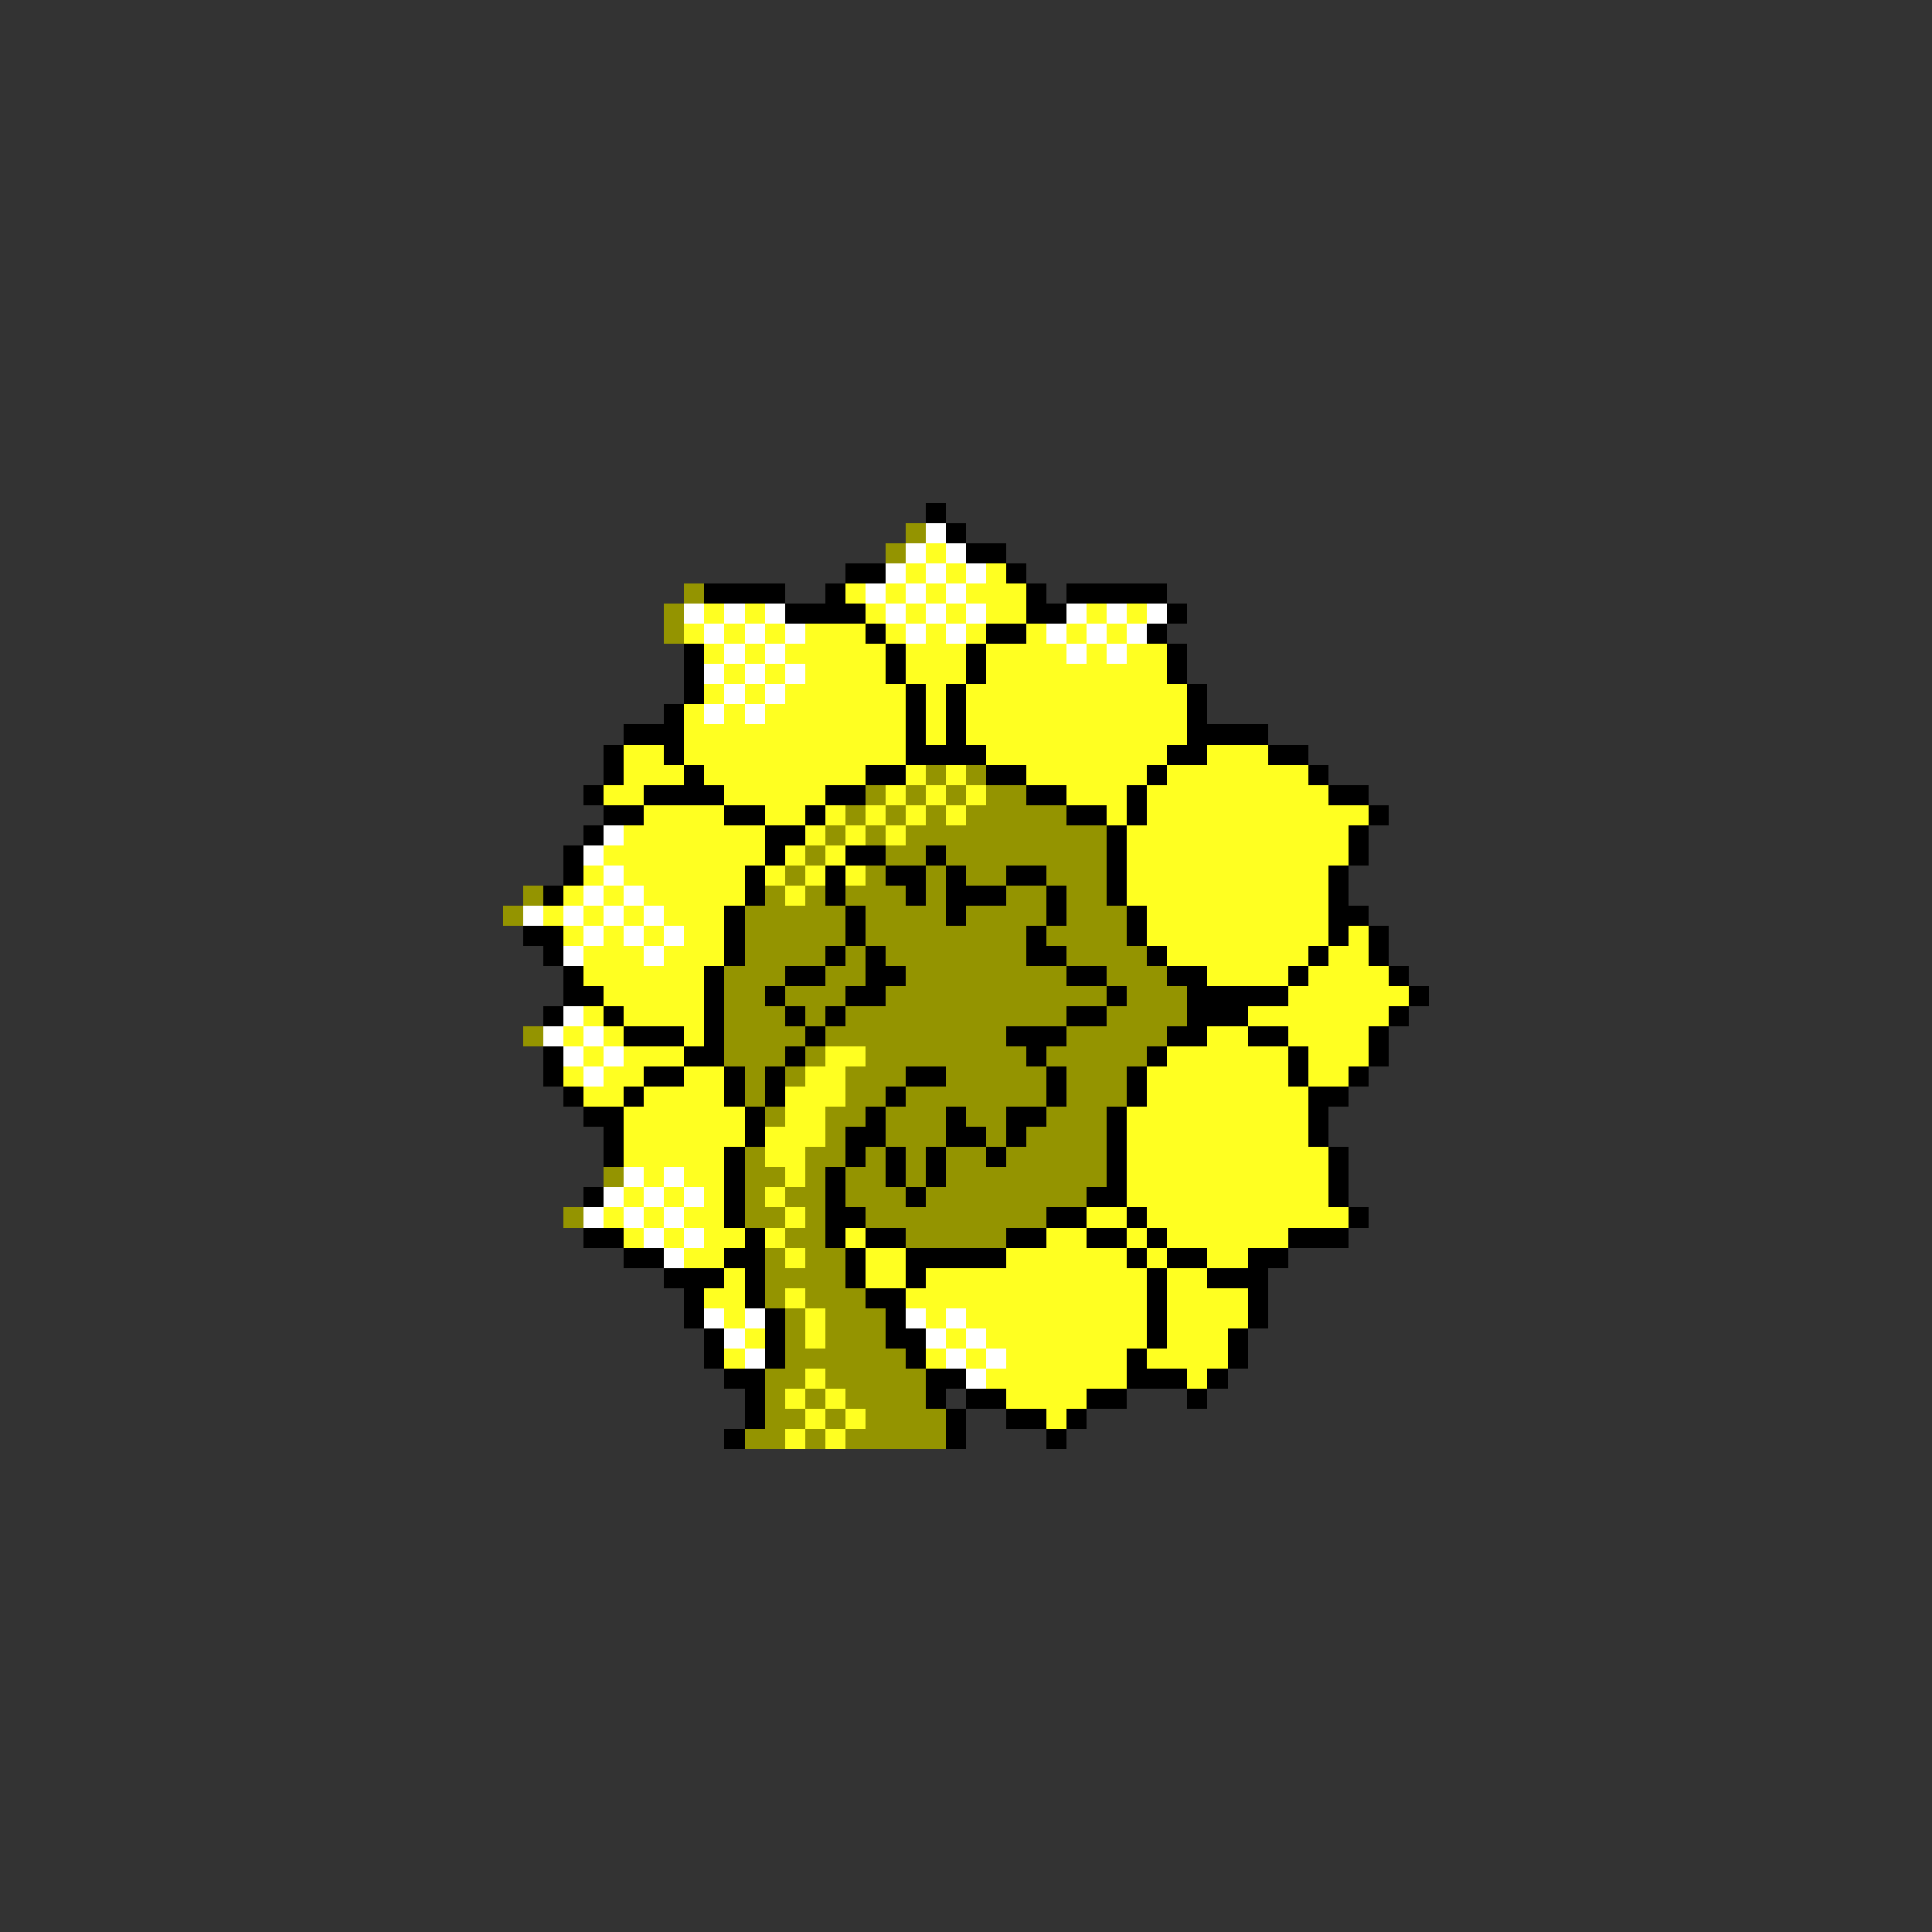 <svg xmlns="http://www.w3.org/2000/svg" viewBox="0 -0.5 96 96" shape-rendering="crispEdges">
<rect x="0" y="-0.5" width="96" height="96" fill="#333333" stroke="none"/>
<path stroke="#000000" d="M46 25h1M47 26h1M48 27h2M42 28h2M50 28h1M35 29h4M41 29h1M51 29h1M53 29h5M39 30h4M51 30h2M58 30h1M43 31h1M49 31h2M57 31h1M34 32h1M44 32h1M48 32h1M58 32h1M34 33h1M44 33h1M48 33h1M58 33h1M34 34h1M45 34h1M47 34h1M59 34h1M33 35h1M45 35h1M47 35h1M59 35h1M31 36h3M45 36h1M47 36h1M59 36h4M30 37h1M33 37h1M45 37h4M58 37h2M63 37h2M30 38h1M34 38h1M43 38h2M49 38h2M57 38h1M65 38h1M29 39h1M32 39h4M41 39h2M51 39h2M56 39h1M66 39h2M30 40h2M36 40h2M40 40h1M53 40h2M56 40h1M68 40h1M29 41h1M38 41h2M55 41h1M67 41h1M28 42h1M38 42h1M42 42h2M46 42h1M55 42h1M67 42h1M28 43h1M37 43h1M41 43h1M44 43h2M47 43h1M50 43h2M55 43h1M66 43h1M27 44h1M37 44h1M41 44h1M45 44h1M47 44h3M52 44h1M55 44h1M66 44h1M36 45h1M42 45h1M47 45h1M52 45h1M56 45h1M66 45h2M26 46h2M36 46h1M42 46h1M51 46h1M56 46h1M66 46h1M68 46h1M27 47h1M36 47h1M41 47h1M43 47h1M51 47h2M57 47h1M65 47h1M68 47h1M28 48h1M35 48h1M39 48h2M43 48h2M53 48h2M58 48h2M64 48h1M69 48h1M28 49h2M35 49h1M38 49h1M42 49h2M55 49h1M59 49h5M70 49h1M27 50h1M30 50h1M35 50h1M39 50h1M41 50h1M53 50h2M59 50h3M69 50h1M31 51h3M35 51h1M40 51h1M50 51h3M58 51h2M62 51h2M68 51h1M27 52h1M34 52h2M39 52h1M51 52h1M57 52h1M64 52h1M68 52h1M27 53h1M32 53h2M36 53h1M38 53h1M45 53h2M52 53h1M56 53h1M64 53h1M67 53h1M28 54h1M31 54h1M36 54h1M38 54h1M44 54h1M52 54h1M56 54h1M65 54h2M29 55h2M37 55h1M43 55h1M47 55h1M50 55h2M55 55h1M65 55h1M30 56h1M37 56h1M42 56h2M47 56h2M50 56h1M55 56h1M65 56h1M30 57h1M36 57h1M42 57h1M44 57h1M46 57h1M49 57h1M55 57h1M66 57h1M36 58h1M41 58h1M44 58h1M46 58h1M55 58h1M66 58h1M29 59h1M36 59h1M41 59h1M45 59h1M54 59h2M66 59h1M36 60h1M41 60h2M52 60h2M56 60h1M67 60h1M29 61h2M37 61h1M41 61h1M43 61h2M50 61h2M54 61h2M57 61h1M64 61h3M31 62h2M36 62h2M42 62h1M45 62h5M56 62h1M58 62h2M62 62h2M33 63h3M37 63h1M42 63h1M45 63h1M57 63h1M60 63h3M34 64h1M37 64h1M43 64h2M57 64h1M62 64h1M34 65h1M38 65h1M44 65h1M57 65h1M62 65h1M35 66h1M38 66h1M44 66h2M57 66h1M61 66h1M35 67h1M38 67h1M45 67h1M56 67h1M61 67h1M36 68h2M46 68h2M56 68h3M60 68h1M37 69h1M46 69h1M48 69h2M54 69h2M59 69h1M37 70h1M47 70h1M50 70h2M53 70h1M36 71h1M47 71h1M52 71h1" />
<path stroke="#949400" d="M45 26h1M44 27h1M34 29h1M33 30h1M33 31h1M46 38h1M48 38h1M43 39h1M45 39h1M47 39h1M49 39h2M42 40h1M44 40h1M46 40h1M48 40h5M41 41h1M43 41h1M45 41h10M40 42h1M44 42h2M47 42h8M39 43h1M43 43h1M46 43h1M48 43h2M52 43h3M26 44h1M38 44h1M40 44h1M42 44h3M46 44h1M50 44h2M53 44h2M25 45h1M37 45h5M43 45h4M48 45h4M53 45h3M37 46h5M43 46h8M52 46h4M37 47h4M42 47h1M44 47h7M53 47h4M36 48h3M41 48h2M45 48h8M55 48h3M36 49h2M39 49h3M44 49h11M56 49h3M36 50h3M40 50h1M42 50h11M55 50h4M26 51h1M36 51h4M41 51h9M53 51h5M36 52h3M40 52h1M43 52h8M52 52h5M37 53h1M39 53h1M42 53h3M47 53h5M53 53h3M37 54h1M42 54h2M45 54h7M53 54h3M38 55h1M41 55h2M44 55h3M48 55h2M52 55h3M41 56h1M44 56h3M49 56h1M51 56h4M37 57h1M40 57h2M43 57h1M45 57h1M47 57h2M50 57h5M30 58h1M37 58h2M40 58h1M42 58h2M45 58h1M47 58h8M37 59h1M39 59h2M42 59h3M46 59h8M28 60h1M37 60h2M40 60h1M43 60h9M39 61h2M45 61h5M38 62h1M40 62h2M38 63h4M38 64h1M40 64h3M39 65h1M41 65h3M39 66h1M41 66h3M39 67h6M38 68h2M41 68h5M38 69h1M40 69h1M42 69h4M38 70h2M41 70h1M43 70h4M37 71h2M40 71h1M42 71h5" />
<path stroke="#ffffff" d="M46 26h1M45 27h1M47 27h1M44 28h1M46 28h1M48 28h1M43 29h1M45 29h1M47 29h1M34 30h1M36 30h1M38 30h1M44 30h1M46 30h1M48 30h1M53 30h1M55 30h1M57 30h1M35 31h1M37 31h1M39 31h1M45 31h1M47 31h1M52 31h1M54 31h1M56 31h1M36 32h1M38 32h1M53 32h1M55 32h1M35 33h1M37 33h1M39 33h1M36 34h1M38 34h1M35 35h1M37 35h1M30 41h1M29 42h1M30 43h1M29 44h1M31 44h1M26 45h1M28 45h1M30 45h1M32 45h1M29 46h1M31 46h1M33 46h1M28 47h1M32 47h1M28 50h1M27 51h1M29 51h1M28 52h1M30 52h1M29 53h1M31 58h1M33 58h1M30 59h1M32 59h1M34 59h1M29 60h1M31 60h1M33 60h1M32 61h1M34 61h1M33 62h1M35 65h1M37 65h1M45 65h1M47 65h1M36 66h1M46 66h1M48 66h1M37 67h1M47 67h1M49 67h1M48 68h1" />
<path stroke="#ffff21" d="M46 27h1M45 28h1M47 28h1M49 28h1M42 29h1M44 29h1M46 29h1M48 29h3M35 30h1M37 30h1M43 30h1M45 30h1M47 30h1M49 30h2M54 30h1M56 30h1M34 31h1M36 31h1M38 31h1M40 31h3M44 31h1M46 31h1M48 31h1M51 31h1M53 31h1M55 31h1M35 32h1M37 32h1M39 32h5M45 32h3M49 32h4M54 32h1M56 32h2M36 33h1M38 33h1M40 33h4M45 33h3M49 33h9M35 34h1M37 34h1M39 34h6M46 34h1M48 34h11M34 35h1M36 35h1M38 35h7M46 35h1M48 35h11M34 36h11M46 36h1M48 36h11M31 37h2M34 37h11M49 37h9M60 37h3M31 38h3M35 38h8M45 38h1M47 38h1M51 38h6M58 38h7M30 39h2M36 39h5M44 39h1M46 39h1M48 39h1M53 39h3M57 39h9M32 40h4M38 40h2M41 40h1M43 40h1M45 40h1M47 40h1M55 40h1M57 40h11M31 41h7M40 41h1M42 41h1M44 41h1M56 41h11M30 42h8M39 42h1M41 42h1M56 42h11M29 43h1M31 43h6M38 43h1M40 43h1M42 43h1M56 43h10M28 44h1M30 44h1M32 44h5M39 44h1M56 44h10M27 45h1M29 45h1M31 45h1M33 45h3M57 45h9M28 46h1M30 46h1M32 46h1M34 46h2M57 46h9M67 46h1M29 47h3M33 47h3M58 47h7M66 47h2M29 48h6M60 48h4M65 48h4M30 49h5M64 49h6M29 50h1M31 50h4M62 50h7M28 51h1M30 51h1M34 51h1M60 51h2M64 51h4M29 52h1M31 52h3M41 52h2M58 52h6M65 52h3M28 53h1M30 53h2M34 53h2M40 53h2M57 53h7M65 53h2M29 54h2M32 54h4M39 54h3M57 54h8M31 55h6M39 55h2M56 55h9M31 56h6M38 56h3M56 56h9M31 57h5M38 57h2M56 57h10M32 58h1M34 58h2M39 58h1M56 58h10M31 59h1M33 59h1M35 59h1M38 59h1M56 59h10M30 60h1M32 60h1M34 60h2M39 60h1M54 60h2M57 60h10M31 61h1M33 61h1M35 61h2M38 61h1M42 61h1M52 61h2M56 61h1M58 61h6M34 62h2M39 62h1M43 62h2M50 62h6M57 62h1M60 62h2M36 63h1M43 63h2M46 63h11M58 63h2M35 64h2M39 64h1M45 64h12M58 64h4M36 65h1M40 65h1M46 65h1M48 65h9M58 65h4M37 66h1M40 66h1M47 66h1M49 66h8M58 66h3M36 67h1M46 67h1M48 67h1M50 67h6M57 67h4M40 68h1M49 68h7M59 68h1M39 69h1M41 69h1M50 69h4M40 70h1M42 70h1M52 70h1M39 71h1M41 71h1" />
</svg>